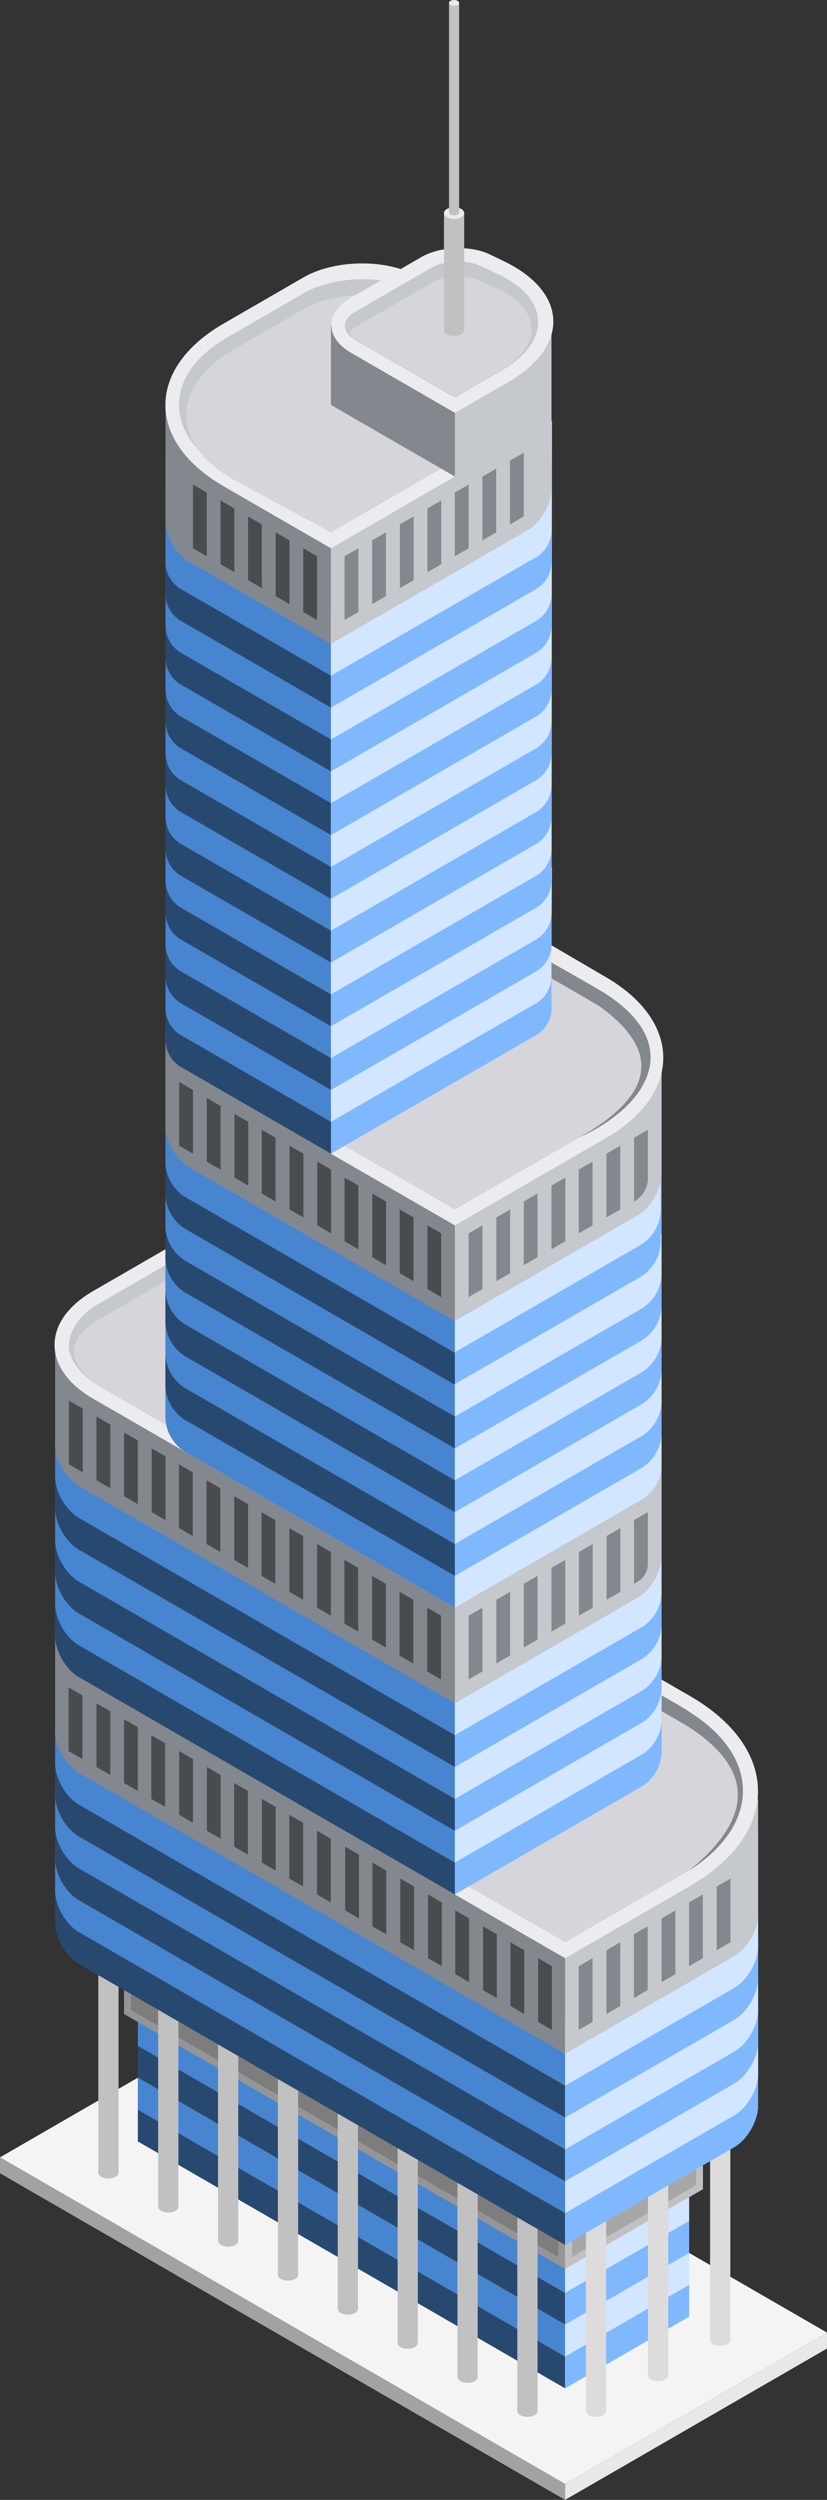 <svg id="Layer_1" data-name="Layer 1" xmlns="http://www.w3.org/2000/svg" viewBox="0 0 300 905.957">
  <rect x="0" y="0" width="300" height="905.957" fill="#333333" stroke="none"/>
  <defs>
    <style>
      .cls-1 {
        fill: #f4f4f4;
      }

      .cls-2 {
        fill: #28496f;
      }

      .cls-3 {
        fill: #4885d0;
      }

      .cls-4 {
        fill: #7fb8fd;
      }

      .cls-5 {
        fill: #d2e6ff;
      }

      .cls-6 {
        fill: #a2a2a2;
      }

      .cls-7 {
        fill: #e8e8e8;
      }

      .cls-8 {
        fill: #959595;
      }

      .cls-9 {
        fill: #c1c1c1;
      }

      .cls-10 {
        fill: #7d7d7d;
      }

      .cls-11 {
        fill: #a8a7a7;
      }

      .cls-12 {
        fill: #dddbdb;
      }

      .cls-13 {
        fill: #83878e;
      }

      .cls-14 {
        fill: #c5c8cc;
      }

      .cls-15 {
        fill: #ececf0;
      }

      .cls-16 {
        fill: #d5d5db;
      }

      .cls-17 {
        fill: #b9b9b9;
      }

      .cls-18 {
        fill: #ebebeb;
      }

      .cls-19 {
        fill: #494c4f;
      }
    </style>
  </defs>
  <title>Artboard 1</title>
  <g id="Group">
    <g id="Group-2" data-name="Group">
      <path id="concrete-top" class="cls-1" d="M205,900.183l95-54.848L95,726.979,0,781.827Z"/>
      <path id="Path" class="cls-2" d="M50,776.053v-11.547l155,89.489v11.547Z"/>
      <path id="Path-2" data-name="Path" class="cls-3" d="M50,764.506V752.96l155,89.489v11.547Z"/>
      <path id="Path-3" data-name="Path" class="cls-2" d="M50,752.96v-11.547l155,89.489v11.547Z"/>
      <path id="Path-4" data-name="Path" class="cls-3" d="M50,741.413v-11.547l155,89.489v11.547Z"/>
      <path id="Path-5" data-name="Path" class="cls-4" d="M205,865.543l45-25.981v-11.547l-45,25.981Z"/>
      <path id="Path-6" data-name="Path" class="cls-5" d="M205,853.995l45-25.981v-11.547l-45,25.981Z"/>
      <path id="Path-7" data-name="Path" class="cls-4" d="M205,842.448l45-25.981v-11.547l-45,25.981Z"/>
      <path id="Path-8" data-name="Path" class="cls-5" d="M205,830.902l45-25.981v-11.547l-45,25.981Z"/>
      <path id="concrete-left" class="cls-6" d="M0,787.601v-5.774l205,118.357v5.773Z"/>
      <path id="concrete-right" class="cls-7" d="M205,900.183v5.773l95-54.848v-5.773Z"/>
      <path id="Path-9" data-name="Path" class="cls-8" d="M45,718.318v11.547l160,92.376v-11.547Z"/>
      <path id="Path-10" data-name="Path" class="cls-9" d="M205,822.241l50-28.868v-11.547l-50,28.868C205,809.41,205.01,809.42,205,822.241Z"/>
      <path id="Path-11" data-name="Path" class="cls-10" d="M47.5,728.422l155,89.49v-5.774l-155-89.489Z"/>
      <path id="Path-12" data-name="Path" class="cls-11" d="M207.5,817.912l45-25.981v-5.774l-45,25.981Z"/>
      <ellipse id="Ellipse" class="cls-9" cx="39.331" cy="787.369" rx="3.669" ry="2.119"/>
      <rect id="Rectangle" class="cls-9" x="35.661" y="710.38" width="7.339" height="76.989"/>
      <ellipse id="Ellipse-2" data-name="Ellipse" class="cls-9" cx="61.045" cy="799.708" rx="3.669" ry="2.119"/>
      <rect id="Rectangle-2" data-name="Rectangle" class="cls-9" x="57.376" y="721.205" width="7.339" height="78.503"/>
      <ellipse id="Ellipse-3" data-name="Ellipse" class="cls-9" cx="82.759" cy="812.047" rx="3.669" ry="2.119"/>
      <rect id="Rectangle-3" data-name="Rectangle" class="cls-9" x="79.09" y="734.917" width="7.339" height="77.13"/>
      <ellipse id="Ellipse-4" data-name="Ellipse" class="cls-9" cx="104.474" cy="824.387" rx="3.669" ry="2.119"/>
      <rect id="Rectangle-4" data-name="Rectangle" class="cls-9" x="100.804" y="748.629" width="7.339" height="75.758"/>
      <ellipse id="Ellipse-5" data-name="Ellipse" class="cls-9" cx="126.188" cy="836.726" rx="3.669" ry="2.119"/>
      <rect id="Rectangle-5" data-name="Rectangle" class="cls-9" x="122.519" y="759.454" width="7.339" height="77.272"/>
      <ellipse id="Ellipse-6" data-name="Ellipse" class="cls-9" cx="147.902" cy="849.066" rx="3.669" ry="2.119"/>
      <rect id="Rectangle-6" data-name="Rectangle" class="cls-9" x="144.233" y="773.888" width="7.339" height="75.177"/>
      <ellipse id="Ellipse-7" data-name="Ellipse" class="cls-9" cx="169.616" cy="861.405" rx="3.669" ry="2.119"/>
      <rect id="Rectangle-7" data-name="Rectangle" class="cls-9" x="165.947" y="786.157" width="7.339" height="75.248"/>
      <ellipse id="Ellipse-8" data-name="Ellipse" class="cls-9" cx="191.331" cy="873.745" rx="3.669" ry="2.119"/>
      <rect id="Rectangle-8" data-name="Rectangle" class="cls-9" x="187.661" y="798.426" width="7.339" height="75.319"/>
      <ellipse id="Ellipse-9" data-name="Ellipse" class="cls-12" cx="261.262" cy="847.983" rx="3.669" ry="2.119"/>
      <rect id="Rectangle-9" data-name="Rectangle" class="cls-12" x="257.592" y="774.61" width="7.339" height="73.373"/>
      <ellipse id="Ellipse-10" data-name="Ellipse" class="cls-12" cx="238.738" cy="860.864" rx="3.669" ry="2.119"/>
      <rect id="Rectangle-10" data-name="Rectangle" class="cls-12" x="235.069" y="788.322" width="7.339" height="72.542"/>
      <ellipse id="Ellipse-11" data-name="Ellipse" class="cls-12" cx="216.215" cy="873.745" rx="3.669" ry="2.119"/>
      <rect id="Rectangle-11" data-name="Rectangle" class="cls-12" x="212.546" y="800.591" width="7.339" height="73.154"/>
      <path id="base-top" class="cls-7" d="M270,773.167,95,672.13l-65,37.527,175,101.037Z"/>
    </g>
    <g id="Group-3" data-name="Group">
      <path id="Body_-_Left" data-name="Body - Left" class="cls-2" d="M28.66,711.771,205,813.581v-92.376L20,614.395v82.376C20,702.29,23.881,709.011,28.66,711.771Z"/>
      <path id="Body_-_Right" data-name="Body - Right" class="cls-4" d="M205,703.885l70-40.415v99.697c0,5.519-3.881,12.24-8.66,15L205,813.581Z"/>
      <path id="body-mechanicalfloor-left" class="cls-3" d="M20,672.13,205,778.94v23.094L28.66,700.225c-4.779-2.76-8.66-9.481-8.66-15Z"/>
      <path id="body-mechanicalfloor-left-2" data-name="body-mechanicalfloor-left" class="cls-2" d="M20,660.583l185,106.809v23.094L28.66,688.678c-4.779-2.76-8.66-9.481-8.66-15Z"/>
      <path id="body-mechanicalfloor-left-3" data-name="body-mechanicalfloor-left" class="cls-3" d="M20,649.037l185,106.809V778.94L28.66,677.13c-4.779-2.76-8.66-9.481-8.66-15Z"/>
      <path id="body-mechanicalfloor-left-4" data-name="body-mechanicalfloor-left" class="cls-2" d="M20,637.49l185,106.809v23.094L28.66,665.583c-4.779-2.76-8.66-9.481-8.66-15Z"/>
      <path id="body-mechanicalfloor-right" class="cls-5" d="M275,738.525,205,778.94v23.094l61.34-35.414c4.78-2.76,8.66-9.481,8.66-15Z"/>
      <path id="body-mechanicalfloor-left-5" data-name="body-mechanicalfloor-left" class="cls-3" d="M20,625.942l185,106.809v23.094L28.66,654.037c-4.779-2.76-8.66-9.481-8.66-15Z"/>
      <path id="body-mechanicalfloor-right-2" data-name="body-mechanicalfloor-right" class="cls-4" d="M275,726.979l-70,40.414v23.094l61.34-35.414c4.78-2.76,8.66-9.481,8.66-15Z"/>
      <path id="body-mechanicalfloor-left-6" data-name="body-mechanicalfloor-left" class="cls-13" d="M205,744.298v-46.188L20,591.302V627.49c0,5.519,3.881,12.24,8.66,15Z"/>
      <path id="body-mechanicalfloor-right-3" data-name="body-mechanicalfloor-right" class="cls-5" d="M275,715.432l-70,40.414V778.94l61.34-35.414c4.78-2.76,8.66-9.481,8.66-15Z"/>
      <path id="body-mechanicalfloor-right-4" data-name="body-mechanicalfloor-right" class="cls-4" d="M275,703.885l-70,40.414v23.094l61.34-35.414c4.78-2.76,8.66-9.481,8.66-15Z"/>
      <path id="body-mechanicalfloor-right-5" data-name="body-mechanicalfloor-right" class="cls-5" d="M275,692.337l-70,40.414v23.094l61.34-35.414c4.78-2.76,8.66-9.481,8.66-15Z"/>
      <path id="body-mechanicalfloor-right-6" data-name="body-mechanicalfloor-right" class="cls-14" d="M275,651.923l-70,40.415v51.961l61.34-35.414c4.779-2.76,8.66-9.481,8.66-15Z"/>
      <path id="body-top" class="cls-15" d="M205,709.658l45.244-26.121c32.98-19.041,32.968-49.938-.027-68.954l-125.55-72.356-95.148,55.108c-5.254,3.043-5.25,7.978.007,11.014Z"/>
      <path id="body-top-inner" class="cls-16" d="M205,703.885l43.038-24.848c28.679-16.558,28.668-43.424-.024-59.959l-128.347-73.964L25,599.962Z"/>
      <path id="Body_-_Left-2" data-name="Body - Left" class="cls-2" d="M20,592.848v-105.47l145,83.715v115.47L28.66,607.848C23.881,605.088,20,598.367,20,592.848Z"/>
      <path id="Body_-_Right-2" data-name="Body - Right" class="cls-7" d="M165,686.563V582.64l75-43.301v93.923c0,5.519-3.881,12.241-8.66,15Z"/>
      <path id="body-mechanicalfloor-right-7" data-name="body-mechanicalfloor-right" class="cls-4" d="M165,686.563V663.47l75-43.301v15.094a15.323,15.323,0,0,1-6.928,12Z"/>
      <path id="body-mechanicalfloor-right-8" data-name="body-mechanicalfloor-right" class="cls-5" d="M165,675.016v-23.094l75-43.301v15.094a15.323,15.323,0,0,1-6.928,12Z"/>
      <path id="body-mechanicalfloor-right-9" data-name="body-mechanicalfloor-right" class="cls-4" d="M165,663.47v-23.094l75-43.301v15.094a15.323,15.323,0,0,1-6.928,12Z"/>
      <path id="body-mechanicalfloor-left-7" data-name="body-mechanicalfloor-left" class="cls-3" d="M20,568.207l145,83.715v23.094L28.66,596.302c-4.779-2.76-8.66-9.481-8.66-15Z"/>
      <path id="body-mechanicalfloor-left-8" data-name="body-mechanicalfloor-left" class="cls-2" d="M20,556.66l145,83.715V663.47L28.66,584.755c-4.779-2.76-8.66-9.481-8.66-15Z"/>
      <path id="body-mechanicalfloor-left-9" data-name="body-mechanicalfloor-left" class="cls-3" d="M20,545.114l145,83.715v23.094L28.66,573.207c-4.779-2.76-8.66-9.481-8.66-15Z"/>
      <path id="body-mechanicalfloor-left-10" data-name="body-mechanicalfloor-left" class="cls-2" d="M20,533.567l145,83.715v23.094L28.66,561.66c-4.779-2.76-8.66-9.481-8.66-15Z"/>
      <path id="body-mechanicalfloor-left-11" data-name="body-mechanicalfloor-left" class="cls-3" d="M20,522.02l145,83.715v23.094L28.66,550.114c-4.779-2.76-8.66-9.481-8.66-15Z"/>
      <path id="body-mechanicalfloor-left-12" data-name="body-mechanicalfloor-left" class="cls-13" d="M20,487.378l145,83.715v46.188L28.66,538.567c-4.779-2.76-8.66-9.481-8.66-15Z"/>
      <path id="body-mechanicalfloor-right-10" data-name="body-mechanicalfloor-right" class="cls-5" d="M165,651.923v-23.094l75-43.301v15.094a15.323,15.323,0,0,1-6.928,12Z"/>
      <path id="body-mechanicalfloor-right-11" data-name="body-mechanicalfloor-right" class="cls-4" d="M165,640.375v-23.094l75-43.301v15.094a15.323,15.323,0,0,1-6.928,12Z"/>
      <path id="body-top-2" data-name="body-top" class="cls-15" d="M165,582.64,33.775,506.878c-18.641-10.763-18.641-28.238,0-39L80,441.19,240,539.34Z"/>
      <path id="body-top-inner-2" data-name="body-top-inner" class="cls-16" d="M159.667,573.981,35.966,502.404c-14.331-8.293-14.324-21.747.015-30.025L85,444.077,234.667,530.68Z"/>
      <path id="body-mechanicalfloor-right-12" data-name="body-mechanicalfloor-right" class="cls-5" d="M165,628.828v-23.094l75-43.301v15.094a15.323,15.323,0,0,1-6.928,12Z"/>
      <path id="body-mechanicalfloor-right-13" data-name="body-mechanicalfloor-right" class="cls-4" d="M165,548v-23.094l75-43.301v15.094a15.323,15.323,0,0,1-6.928,12Z"/>
      <path id="body-mechanicalfloor-right-14" data-name="body-mechanicalfloor-right" class="cls-14" d="M240,527.793l-75,43.301v46.188l66.34-38.301c4.779-2.759,8.66-9.481,8.66-15Z"/>
      <path id="Body_-_Right-3" data-name="Body - Right" class="cls-4" d="M165,582.64V426.757l75-43.302V529.34c0,5.519-3.881,12.241-8.66,15Z"/>
      <path id="body-mechanicalfloor-right-15" data-name="body-mechanicalfloor-right" class="cls-5" d="M165,582.64v-23.094l75-43.301V531.34a15.323,15.323,0,0,1-6.928,12Z"/>
      <path id="body-mechanicalfloor-right-16" data-name="body-mechanicalfloor-right" class="cls-4" d="M165,524.905v-23.094l75-43.301v15.094a15.323,15.323,0,0,1-6.928,12Z"/>
      <path id="body-mechanicalfloor-right-17" data-name="body-mechanicalfloor-right" class="cls-4" d="M165,571.093V548l75-43.301v15.094a15.323,15.323,0,0,1-6.928,12Z"/>
      <path id="body-mechanicalfloor-right-18" data-name="body-mechanicalfloor-right" class="cls-5" d="M165,559.547v-23.094l75-43.301v15.094a15.323,15.323,0,0,1-6.928,12Z"/>
      <path id="body-mechanicalfloor-right-19" data-name="body-mechanicalfloor-right" class="cls-4" d="M165,548v-23.094l75-43.301v15.094a15.323,15.323,0,0,1-6.928,12Z"/>
      <path id="body-mechanicalfloor-right-20" data-name="body-mechanicalfloor-right" class="cls-5" d="M165,536.452v-23.094l75-43.301v15.094a15.323,15.323,0,0,1-6.928,12Z"/>
      <path id="body-mechanicalfloor-right-21" data-name="body-mechanicalfloor-right" class="cls-4" d="M165,524.905v-23.094l75-43.301v15.094a15.323,15.323,0,0,1-6.928,12Z"/>
      <path id="body-mechanicalfloor-right-22" data-name="body-mechanicalfloor-right" class="cls-5" d="M165,513.359v-23.094l75-43.301v15.094a15.323,15.323,0,0,1-6.928,12Z"/>
      <path id="body-mechanicalfloor-right-23" data-name="body-mechanicalfloor-right" class="cls-4" d="M164.667,501.812v-23.094l75-43.301v15.094a15.324,15.324,0,0,1-6.929,12Z"/>
      <path id="body-mechanicalfloor-left-13" data-name="body-mechanicalfloor-left" class="cls-2" d="M165,548V530.68L60,470.058v9.32a15.32,15.32,0,0,0,6.928,12Z"/>
      <path id="body-mechanicalfloor-right-24" data-name="body-mechanicalfloor-right" class="cls-5" d="M164.667,490.264v-23.094l75-43.301v15.094a15.324,15.324,0,0,1-6.929,12Z"/>
      <path id="Body_Left" data-name="Body Left" class="cls-17" d="M165,444.077v138.564L68.66,527.02c-4.779-2.76-8.66-9.481-8.66-15V383.454Z"/>
      <path id="body-mechanicalfloor-left-14" data-name="body-mechanicalfloor-left" class="cls-3" d="M165,582.64v-20.207L60,501.812V514.02a15.323,15.323,0,0,0,6.928,12Z"/>
      <path id="body-mechanicalfloor-right-25" data-name="body-mechanicalfloor-right" class="cls-14" d="M165,478.717v-51.961l75-43.302v41.962c0,5.519-3.881,12.24-8.66,15Z"/>
      <path id="body-mechanicalfloor-left-15" data-name="body-mechanicalfloor-left" class="cls-2" d="M165,571.093v-20.207L60,490.264v12.208a15.323,15.323,0,0,0,6.928,12Z"/>
      <path id="body-mechanicalfloor-left-16" data-name="body-mechanicalfloor-left" class="cls-3" d="M165,559.547V539.34L60,478.717v12.207a15.323,15.323,0,0,0,6.928,12.001Z"/>
      <path id="body-mechanicalfloor-left-17" data-name="body-mechanicalfloor-left" class="cls-2" d="M165,548v-20.207L60,467.171v12.208a15.323,15.323,0,0,0,6.928,12Z"/>
      <path id="body-mechanicalfloor-left-18" data-name="body-mechanicalfloor-left" class="cls-3" d="M165,536.452v-20.207L60,455.623v12.207a15.32,15.32,0,0,0,6.928,12Z"/>
      <path id="body-mechanicalfloor-left-19" data-name="body-mechanicalfloor-left" class="cls-2" d="M165,524.905v-20.207L60,444.077v12.208a15.323,15.323,0,0,0,6.928,12Z"/>
      <path id="body-mechanicalfloor-left-20" data-name="body-mechanicalfloor-left" class="cls-3" d="M165,513.359v-20.207L60,432.53v12.208a15.323,15.323,0,0,0,6.928,12Z"/>
      <path id="body-mechanicalfloor-left-21" data-name="body-mechanicalfloor-left" class="cls-2" d="M165,501.812v-20.207L60,420.983V433.19a15.32,15.32,0,0,0,6.928,12Z"/>
      <path id="body-mechanicalfloor-left-22" data-name="body-mechanicalfloor-left" class="cls-3" d="M165,490.264v-20.207L60,409.435v12.207a15.32,15.32,0,0,0,6.928,12Z"/>
      <path id="body-mechanicalfloor-left-23" data-name="body-mechanicalfloor-left" class="cls-13" d="M165,478.717V432.53L60,371.908v36.188c0,5.52,3.881,12.241,8.66,15Z"/>
      <path id="body-top-3" data-name="body-top" class="cls-15" d="M165,444.077l54.771-31.621c27.722-16.006,27.79-42.113.152-58.264l-55.202-32.258L68.622,378.39c-4.759,2.796-4.741,7.306.038,10.066Z"/>
      <path id="body-top-inner-3" data-name="body-top-inner" class="cls-16" d="M165,438.303l53.431-30.848c22.942-13.246,22.926-34.726-.037-47.937l-53.727-30.912-95,54.848Z"/>
      <path id="Body_-_Right-4" data-name="Body - Right" class="cls-5" d="M120.221,198.702l80-46.188-.159,209.393c-.004,5.52-3.888,12.241-8.667,15l-71.34,41.189Z"/>
      <path id="Body_-_Left-3" data-name="Body - Left" class="cls-2" d="M60.055,373.454V146.742l60,34.641v236.714l-51.34-29.642C63.935,385.695,60.055,378.974,60.055,373.454Z"/>
      <path id="body-mechanicalfloor-right-26" data-name="body-mechanicalfloor-right" class="cls-4" d="M120.055,418.096v-23.095l80-46.188v17.094a11.492,11.492,0,0,1-5.196,9Z"/>
      <path id="body-mechanicalfloor-left-24" data-name="body-mechanicalfloor-left" class="cls-2" d="M120.055,418.096v-17.32l-60-34.641v11.32a11.49,11.49,0,0,0,5.196,9Z"/>
      <path id="body-mechanicalfloor-left-25" data-name="body-mechanicalfloor-left" class="cls-3" d="M120.055,406.548v-17.32l-60-34.641v11.32a11.49,11.49,0,0,0,5.196,9Z"/>
      <path id="body-mechanicalfloor-left-26" data-name="body-mechanicalfloor-left" class="cls-2" d="M120.055,395.002v-17.32l-60-34.641v11.32a11.49,11.49,0,0,0,5.196,9Z"/>
      <path id="body-mechanicalfloor-right-27" data-name="body-mechanicalfloor-right" class="cls-5" d="M120.055,406.55v-23.095l80-46.188v17.094a11.492,11.492,0,0,1-5.196,9Z"/>
      <path id="body-mechanicalfloor-right-28" data-name="body-mechanicalfloor-right" class="cls-4" d="M120.055,395.002v-23.094l80-46.188v17.094a11.492,11.492,0,0,1-5.196,9Z"/>
      <path id="body-mechanicalfloor-left-27" data-name="body-mechanicalfloor-left" class="cls-3" d="M120.055,383.454v-17.32l-60-34.641v11.32a11.49,11.49,0,0,0,5.196,9Z"/>
      <path id="body-mechanicalfloor-left-28" data-name="body-mechanicalfloor-left" class="cls-2" d="M120.055,371.908v-17.32l-60-34.641v11.32a11.49,11.49,0,0,0,5.196,9Z"/>
      <path id="body-mechanicalfloor-right-29" data-name="body-mechanicalfloor-right" class="cls-5" d="M120.055,383.454v-23.094l80.168-46.188-.125,17.095a11.602,11.602,0,0,1-5.239,8.999Z"/>
      <path id="body-mechanicalfloor-right-30" data-name="body-mechanicalfloor-right" class="cls-4" d="M120.055,371.908v-23.094l80-46.188V319.72a11.492,11.492,0,0,1-5.196,9Z"/>
      <path id="body-mechanicalfloor-left-29" data-name="body-mechanicalfloor-left" class="cls-3" d="M120.055,360.361v-17.32l-60-34.641v11.32a11.49,11.49,0,0,0,5.196,9Z"/>
      <path id="body-mechanicalfloor-left-30" data-name="body-mechanicalfloor-left" class="cls-2" d="M120.055,348.813v-17.32l-60-34.641v11.32a11.49,11.49,0,0,0,5.196,9Z"/>
      <path id="body-mechanicalfloor-right-31" data-name="body-mechanicalfloor-right" class="cls-5" d="M120.055,360.361v-23.094l80-46.188v17.094a11.492,11.492,0,0,1-5.196,9Z"/>
      <path id="body-mechanicalfloor-right-32" data-name="body-mechanicalfloor-right" class="cls-4" d="M120.055,348.813V325.72l80-46.188v17.094a11.492,11.492,0,0,1-5.196,9Z"/>
      <path id="body-mechanicalfloor-left-31" data-name="body-mechanicalfloor-left" class="cls-3" d="M120.055,337.267v-17.32l-60-34.641v11.32a11.49,11.49,0,0,0,5.196,9Z"/>
      <path id="body-mechanicalfloor-left-32" data-name="body-mechanicalfloor-left" class="cls-2" d="M120.055,325.72V308.4l-60-34.641v11.32a11.49,11.49,0,0,0,5.196,9Z"/>
      <path id="body-mechanicalfloor-right-33" data-name="body-mechanicalfloor-right" class="cls-5" d="M120.055,337.267v-23.094L200,267.985l.041,17.094a11.459,11.459,0,0,1-5.182,9Z"/>
      <path id="body-mechanicalfloor-left-33" data-name="body-mechanicalfloor-left" class="cls-3" d="M120.055,314.173v-17.32l-60-34.641v11.32a11.49,11.49,0,0,0,5.196,9Z"/>
      <path id="body-mechanicalfloor-left-34" data-name="body-mechanicalfloor-left" class="cls-2" d="M120.055,302.625v-17.32l-60-34.641v11.32a11.49,11.49,0,0,0,5.196,9Z"/>
      <path id="body-mechanicalfloor-left-35" data-name="body-mechanicalfloor-left" class="cls-3" d="M120.055,291.079v-17.32l-60-34.641v11.32a11.49,11.49,0,0,0,5.196,9Z"/>
      <path id="body-mechanicalfloor-right-34" data-name="body-mechanicalfloor-right" class="cls-4" d="M120.055,325.72v-23.094l80-46.188v17.094a11.492,11.492,0,0,1-5.196,9Z"/>
      <path id="body-mechanicalfloor-left-36" data-name="body-mechanicalfloor-left" class="cls-2" d="M120.055,279.531v-17.32l-60-34.641v11.32a11.49,11.49,0,0,0,5.196,9Z"/>
      <path id="body-mechanicalfloor-right-35" data-name="body-mechanicalfloor-right" class="cls-5" d="M120.055,314.173v-23.094l80-46.188v17.094a11.492,11.492,0,0,1-5.196,9Z"/>
      <path id="body-mechanicalfloor-right-36" data-name="body-mechanicalfloor-right" class="cls-4" d="M120.055,302.625v-23.094l80-46.188v17.094a11.492,11.492,0,0,1-5.196,9Z"/>
      <path id="body-mechanicalfloor-right-37" data-name="body-mechanicalfloor-right" class="cls-5" d="M120.055,291.079v-23.094l80-46.188v17.094a11.492,11.492,0,0,1-5.196,9Z"/>
      <path id="body-mechanicalfloor-left-37" data-name="body-mechanicalfloor-left" class="cls-3" d="M120.055,267.985v-46.188l-60-34.641v40.188a11.49,11.49,0,0,0,5.196,9Z"/>
      <path id="body-mechanicalfloor-left-38" data-name="body-mechanicalfloor-left" class="cls-2" d="M120.055,256.438V210.25l-60-34.641v40.188a11.49,11.49,0,0,0,5.196,9Z"/>
      <path id="body-mechanicalfloor-left-39" data-name="body-mechanicalfloor-left" class="cls-3" d="M120.055,244.891v-46.188L60,164.061l.048,40.188a11.508,11.508,0,0,0,5.203,9Z"/>
      <path id="body-mechanicalfloor-right-38" data-name="body-mechanicalfloor-right" class="cls-4" d="M120.055,279.531v-46.188l80-46.188v40.188a11.492,11.492,0,0,1-5.196,9Z"/>
      <path id="body-mechanicalfloor-left-40" data-name="body-mechanicalfloor-left" class="cls-13" d="M120.055,233.344v-46.188l-60-40.414v41.961c0,5.52,3.88,12.241,8.66,15Z"/>
      <path id="body-mechanicalfloor-right-39" data-name="body-mechanicalfloor-right" class="cls-5" d="M120.055,267.985v-46.188l80-46.188v40.188a11.492,11.492,0,0,1-5.196,9Z"/>
      <path id="body-mechanicalfloor-right-40" data-name="body-mechanicalfloor-right" class="cls-4" d="M120.055,256.438V210.25l80-46.188V204.25a11.492,11.492,0,0,1-5.196,9Z"/>
      <path id="body-mechanicalfloor-right-41" data-name="body-mechanicalfloor-right" class="cls-5" d="M120.055,244.891v-46.188l80-46.188v40.188a11.492,11.492,0,0,1-5.196,9Z"/>
      <path id="body-mechanicalfloor-right-42" data-name="body-mechanicalfloor-right" class="cls-14" d="M120.055,233.344v-46.188l80-46.188v36.188c0,5.52-3.881,12.241-8.66,15Z"/>
      <path id="body-top-4" data-name="body-top" class="cls-15" d="M120.055,198.702,182.32,162.64c23.402-13.554,22.909-34.663-1.101-47.11l-30.745-15.938c-11.27-5.842-29.344-5.432-40.338.915L81.15,117.242c-28.2,16.281-28.2,42.718,0,59Z"/>
      <path id="body-top-inner-4" data-name="body-top-inner" class="cls-14" d="M120.055,192.93l52.269-30.284c23.4-13.557,22.849-34.562-1.228-46.876l-20.564-10.517c-11.302-5.78-29.402-5.32-40.396,1.027L82.49,122.242c-23.421,13.522-23.421,35.478,0,49Z"/>
      <path id="body-top-inner-5" data-name="body-top-inner" class="cls-16" d="M120.055,192.93l68.298-39.456c11.947-6.902,11.648-17.557-.667-23.778l-37.157-18.771c-11.33-5.724-29.454-5.218-40.448,1.129l-25.146,14.518c-23.42,13.522-23.113,34.928.685,47.773Z"/>
      <path id="body-mechanicalfloor-left-41" data-name="body-mechanicalfloor-left" class="cls-13" d="M120.055,117.874v28.868l45,25.981v-28.868Z"/>
      <path id="body-mechanicalfloor-right-43" data-name="body-mechanicalfloor-right" class="cls-14" d="M165.055,172.722l26.34-15.208c4.779-2.759,8.66-9.48,8.66-15v-30.414l-35,20.207Z"/>
      <path id="body-top-5" data-name="body-top" class="cls-15" d="M127.375,107.874,152.93,93.12c6.692-3.863,17.778-4.28,24.741-.93l5.031,2.421c23.375,11.246,24.114,30.907,1.65,43.877l-19.297,11.141-37.68-21.755C117.816,122.355,117.816,113.394,127.375,107.874Z"/>
      <path id="body-top-inner-6" data-name="body-top-inner" class="cls-14" d="M128.672,113.091l27.68-15.981c4.78-2.759,12.727-3.119,17.737-.803l6.377,2.949c19.036,8.802,19.749,24.469,1.591,34.964l-17.045,9.852-36.34-20.981C123.893,120.331,123.893,115.85,128.672,113.091Z"/>
      <path id="body-top-inner-7" data-name="body-top-inner" class="cls-16" d="M128.464,118.76l27.876-16.094c4.779-2.759,12.748-3.164,17.782-.903l5.774,2.592c16.615,7.461,17.302,20.919,1.534,30.033l-16.375,9.466-36.59-21.096C126.553,121.656,126.552,119.865,128.464,118.76Z"/>
      <ellipse id="Ellipse-12" data-name="Ellipse" class="cls-9" cx="164.721" cy="77.242" rx="3.669" ry="2.119"/>
      <ellipse id="Ellipse-13" data-name="Ellipse" class="cls-9" cx="164.721" cy="119.611" rx="3.669" ry="2.119"/>
      <rect id="Rectangle-12" data-name="Rectangle" class="cls-9" x="161.052" y="77.242" width="7.339" height="42.37"/>
      <ellipse id="Ellipse-14" data-name="Ellipse" class="cls-18" cx="164.721" cy="77.242" rx="3.669" ry="2.119"/>
      <ellipse id="Ellipse-15" data-name="Ellipse" class="cls-9" cx="164.721" cy="76.999" rx="1.835" ry="1.059"/>
      <rect id="Rectangle-13" data-name="Rectangle" class="cls-9" x="162.887" y="1.059" width="3.669" height="75.94"/>
      <ellipse id="Ellipse-16" data-name="Ellipse" class="cls-18" cx="164.721" cy="1.059" rx="1.835" ry="1.059"/>
      <path id="Path-13" data-name="Path" class="cls-13" d="M170,585.528l5-2.887v23.094l-5,2.887Z"/>
      <path id="Path-14" data-name="Path" class="cls-13" d="M209.945,712.544l5-2.887v23.094l-5,2.887Z"/>
      <path id="Path-15" data-name="Path" class="cls-13" d="M170,446.964l5-2.887v23.094l-5,2.887Z"/>
      <path id="Path-16" data-name="Path" class="cls-19" d="M160.055,446.964l-5-2.887v23.094l5,2.887Z"/>
      <path id="Path-17" data-name="Path" class="cls-19" d="M159.979,585.528l-5-2.887v23.094l5,2.887Z"/>
      <path id="Path-18" data-name="Path" class="cls-19" d="M200.223,712.544l-5-2.887v23.094l5,2.887Z"/>
      <path id="Path-19" data-name="Path" class="cls-19" d="M120,666.356l-5-2.887v23.094l5,2.887Z"/>
      <path id="Path-20" data-name="Path" class="cls-13" d="M125,201.59l5-2.887v23.094l-5,2.887Z"/>
      <path id="Path-21" data-name="Path" class="cls-19" d="M115,201.59l-5-2.887v23.094l5,2.887Z"/>
      <path id="Path-22" data-name="Path" class="cls-13" d="M145.055,190.042l5-2.887V210.25l-5,2.887Z"/>
      <path id="Path-23" data-name="Path" class="cls-19" d="M94.979,190.042l-5-2.887V210.25l5,2.887Z"/>
      <path id="Path-24" data-name="Path" class="cls-13" d="M165,178.495l5-2.887v23.094l-5,2.887Z"/>
      <path id="Path-25" data-name="Path" class="cls-19" d="M75,178.495l-5-2.887v23.094l5,2.887Z"/>
      <path id="Path-26" data-name="Path" class="cls-13" d="M135,195.816l5-2.887v23.094l-5,2.887Z"/>
      <path id="Path-27" data-name="Path" class="cls-19" d="M105,195.816l-5-2.887v23.094l5,2.887Z"/>
      <path id="Path-28" data-name="Path" class="cls-13" d="M155.055,184.27l5-2.887v23.094l-5,2.887Z"/>
      <path id="Path-29" data-name="Path" class="cls-19" d="M85,184.27l-5-2.887v23.094l5,2.887Z"/>
      <path id="Path-30" data-name="Path" class="cls-13" d="M175,172.722l5-2.887V192.93l-5,2.887Z"/>
      <path id="Path-31" data-name="Path" class="cls-13" d="M185,166.948l5-2.887v23.094l-5,2.887Z"/>
      <path id="Path-32" data-name="Path" class="cls-13" d="M190,435.416l5-2.887v23.094l-5,2.887Z"/>
      <path id="Path-33" data-name="Path" class="cls-19" d="M140.055,435.416l-5-2.887v23.094l5,2.887Z"/>
      <path id="Path-34" data-name="Path" class="cls-19" d="M139.979,573.981l-5-2.887v23.094l5,2.887Z"/>
      <path id="Path-35" data-name="Path" class="cls-19" d="M180.223,700.997l-5-2.887v23.094l5,2.887Z"/>
      <path id="Path-36" data-name="Path" class="cls-19" d="M100,654.81l-5-2.887v23.094l5,2.887Z"/>
      <path id="Path-37" data-name="Path" class="cls-13" d="M209.945,423.87l5-2.887v23.094l-5,2.887Z"/>
      <path id="Path-38" data-name="Path" class="cls-19" d="M120.11,423.87l-5-2.887v23.094l5,2.887Z"/>
      <path id="Path-39" data-name="Path" class="cls-19" d="M120.034,562.433l-5-2.887v23.094l5,2.887Z"/>
      <path id="Path-40" data-name="Path" class="cls-19" d="M160.278,689.451l-5-2.887v23.094l5,2.887Z"/>
      <path id="Path-41" data-name="Path" class="cls-19" d="M80.055,643.263l-5-2.887V663.47l5,2.887Z"/>
      <path id="Path-42" data-name="Path" class="cls-19" d="M90.055,406.55l-5-2.887v23.094l5,2.887Z"/>
      <path id="Path-43" data-name="Path" class="cls-19" d="M89.979,545.114l-5-2.887v23.094l5,2.887Z"/>
      <path id="Path-44" data-name="Path" class="cls-19" d="M130.223,672.13l-5-2.887v23.094l5,2.887Z"/>
      <path id="Path-45" data-name="Path" class="cls-19" d="M50,625.942l-5-2.887V646.15l5,2.887Z"/>
      <path id="Path-46" data-name="Path" class="cls-19" d="M60.055,527.793l-5-2.887V548l5,2.887Z"/>
      <path id="Path-47" data-name="Path" class="cls-13" d="M230,412.322c.094-.002,5.031-2.94,5-2.887V427.53a9.576,9.576,0,0,1-4.33,7.5l-.67.387Z"/>
      <path id="Path-48" data-name="Path" class="cls-13" d="M190,573.981l5-2.887v23.094l-5,2.887Z"/>
      <path id="Path-49" data-name="Path" class="cls-13" d="M229.945,700.997l5-2.887v23.094l-5,2.887Z"/>
      <path id="Path-50" data-name="Path" class="cls-13" d="M210,562.433l5-2.887v23.094l-5,2.887Z"/>
      <path id="Path-51" data-name="Path" class="cls-13" d="M249.945,689.451l5-2.887v23.094l-5,2.887Z"/>
      <path id="Path-52" data-name="Path" class="cls-13" d="M180.055,579.755l5-2.887v23.094l-5,2.887Z"/>
      <path id="Path-53" data-name="Path" class="cls-13" d="M220,706.771l5-2.887v23.094l-5,2.887Z"/>
      <path id="Path-54" data-name="Path" class="cls-13" d="M180.055,441.19l5-2.887v23.094l-5,2.887Z"/>
      <path id="Path-55" data-name="Path" class="cls-19" d="M150,441.19l-5-2.887v23.094l5,2.887Z"/>
      <path id="Path-56" data-name="Path" class="cls-19" d="M149.925,579.755l-5-2.887v23.094l5,2.887Z"/>
      <path id="Path-57" data-name="Path" class="cls-19" d="M190.168,706.771l-5-2.887v23.094l5,2.887Z"/>
      <path id="Path-58" data-name="Path" class="cls-19" d="M109.945,660.583l-5-2.887v23.094l5,2.887Z"/>
      <path id="Path-59" data-name="Path" class="cls-13" d="M200.055,429.644l5-2.887v23.094l-5,2.887Z"/>
      <path id="Path-60" data-name="Path" class="cls-19" d="M130,429.644l-5-2.887v23.094l5,2.887Z"/>
      <path id="Path-61" data-name="Path" class="cls-19" d="M129.925,568.207l-5-2.887v23.094l5,2.887Z"/>
      <path id="Path-62" data-name="Path" class="cls-19" d="M170.168,695.225l-5-2.887v23.094l5,2.887Z"/>
      <path id="Path-63" data-name="Path" class="cls-19" d="M89.945,649.037l-5-2.887v23.094l5,2.887Z"/>
      <path id="Path-64" data-name="Path" class="cls-19" d="M99.945,412.322l-5-2.887V432.53l5,2.887Z"/>
      <path id="Path-65" data-name="Path" class="cls-19" d="M99.87,550.886l-5-2.887v23.094l5,2.887Z"/>
      <path id="Path-66" data-name="Path" class="cls-19" d="M140.113,677.904l-5-2.887v23.094l5,2.887Z"/>
      <path id="Path-67" data-name="Path" class="cls-19" d="M59.89,631.716l-5-2.887v23.094l5,2.887Z"/>
      <path id="Path-68" data-name="Path" class="cls-19" d="M29.89,614.395l-5-2.887v23.094l5,2.887Z"/>
      <path id="Path-69" data-name="Path" class="cls-19" d="M70,395.002l-5-2.887V415.21l5,2.887Z"/>
      <path id="Path-70" data-name="Path" class="cls-19" d="M69.925,533.567l-5-2.887v23.094l5,2.887Z"/>
      <path id="Path-71" data-name="Path" class="cls-19" d="M40,516.245l-5-2.887v23.094l5,2.887Z"/>
      <path id="Path-72" data-name="Path" class="cls-19" d="M30,510.473l-5-2.887V530.68l5,2.887Z"/>
      <path id="Path-73" data-name="Path" class="cls-13" d="M220,418.096l5-2.887v23.094l-5,2.887Z"/>
      <path id="Path-74" data-name="Path" class="cls-19" d="M110.055,418.096l-5-2.887v23.094l5,2.887Z"/>
      <path id="Path-75" data-name="Path" class="cls-19" d="M109.979,556.66l-5-2.887v23.094l5,2.887Z"/>
      <path id="Path-76" data-name="Path" class="cls-19" d="M150.223,683.678l-5-2.887v23.094l5,2.887Z"/>
      <path id="Path-77" data-name="Path" class="cls-19" d="M70,637.49l-5-2.887v23.094l5,2.887Z"/>
      <path id="Path-78" data-name="Path" class="cls-19" d="M40,620.168l-5-2.887v23.094l5,2.887Z"/>
      <path id="Path-79" data-name="Path" class="cls-19" d="M80,400.776l-5-2.887v23.094l5,2.887Z"/>
      <path id="Path-80" data-name="Path" class="cls-19" d="M79.925,539.34l-5-2.887v23.094l5,2.887Z"/>
      <path id="Path-81" data-name="Path" class="cls-19" d="M50,522.02l-5-2.887v23.094l5,2.887Z"/>
      <path id="Path-82" data-name="Path" class="cls-13" d="M200.055,568.207l5-2.887v23.094l-5,2.887Z"/>
      <path id="Path-83" data-name="Path" class="cls-13" d="M240,695.225l5-2.887v23.094l-5,2.887Z"/>
      <path id="Path-84" data-name="Path" class="cls-13" d="M220.055,556.66l5-2.887v23.094l-5,2.887Z"/>
      <path id="Path-85" data-name="Path" class="cls-13" d="M260,683.678l5-2.887v23.094l-5,2.887Z"/>
      <path id="Path-86" data-name="Path" class="cls-13" d="M230,550.886,235,548v19.094a7.659,7.659,0,0,1-3.464,6l-1.536.887Z"/>
      <path id="Path-87" data-name="Path" class="cls-13" d="M250,625.942c.063-.028-9.178-5.385-10-5.774v-5.773q10.063,5.769,9.949,5.939c26.614,16.705,25.489,41.205.051,57.569Q285.313,649.039,250,625.942Z"/>
      <path id="Path-88" data-name="Path" class="cls-13" d="M217.5,364.692c.063-.028-16.624-9.715-17.445-10.104v-5.774q20.058,11.377,19.945,11.547c28.063,18.241,15.688,40.116-10,51.962Q251.188,389.04,217.5,364.692Z"/>
      <path id="Path-89" data-name="Path" class="cls-14" d="M35,478.717l25-14.433v-5.774l-25,14.434q-9.554,6.211-10,14.434-.375,6.911,10,14.433Q18.625,489.039,35,478.717Z"/>
    </g>
  </g>
</svg>
